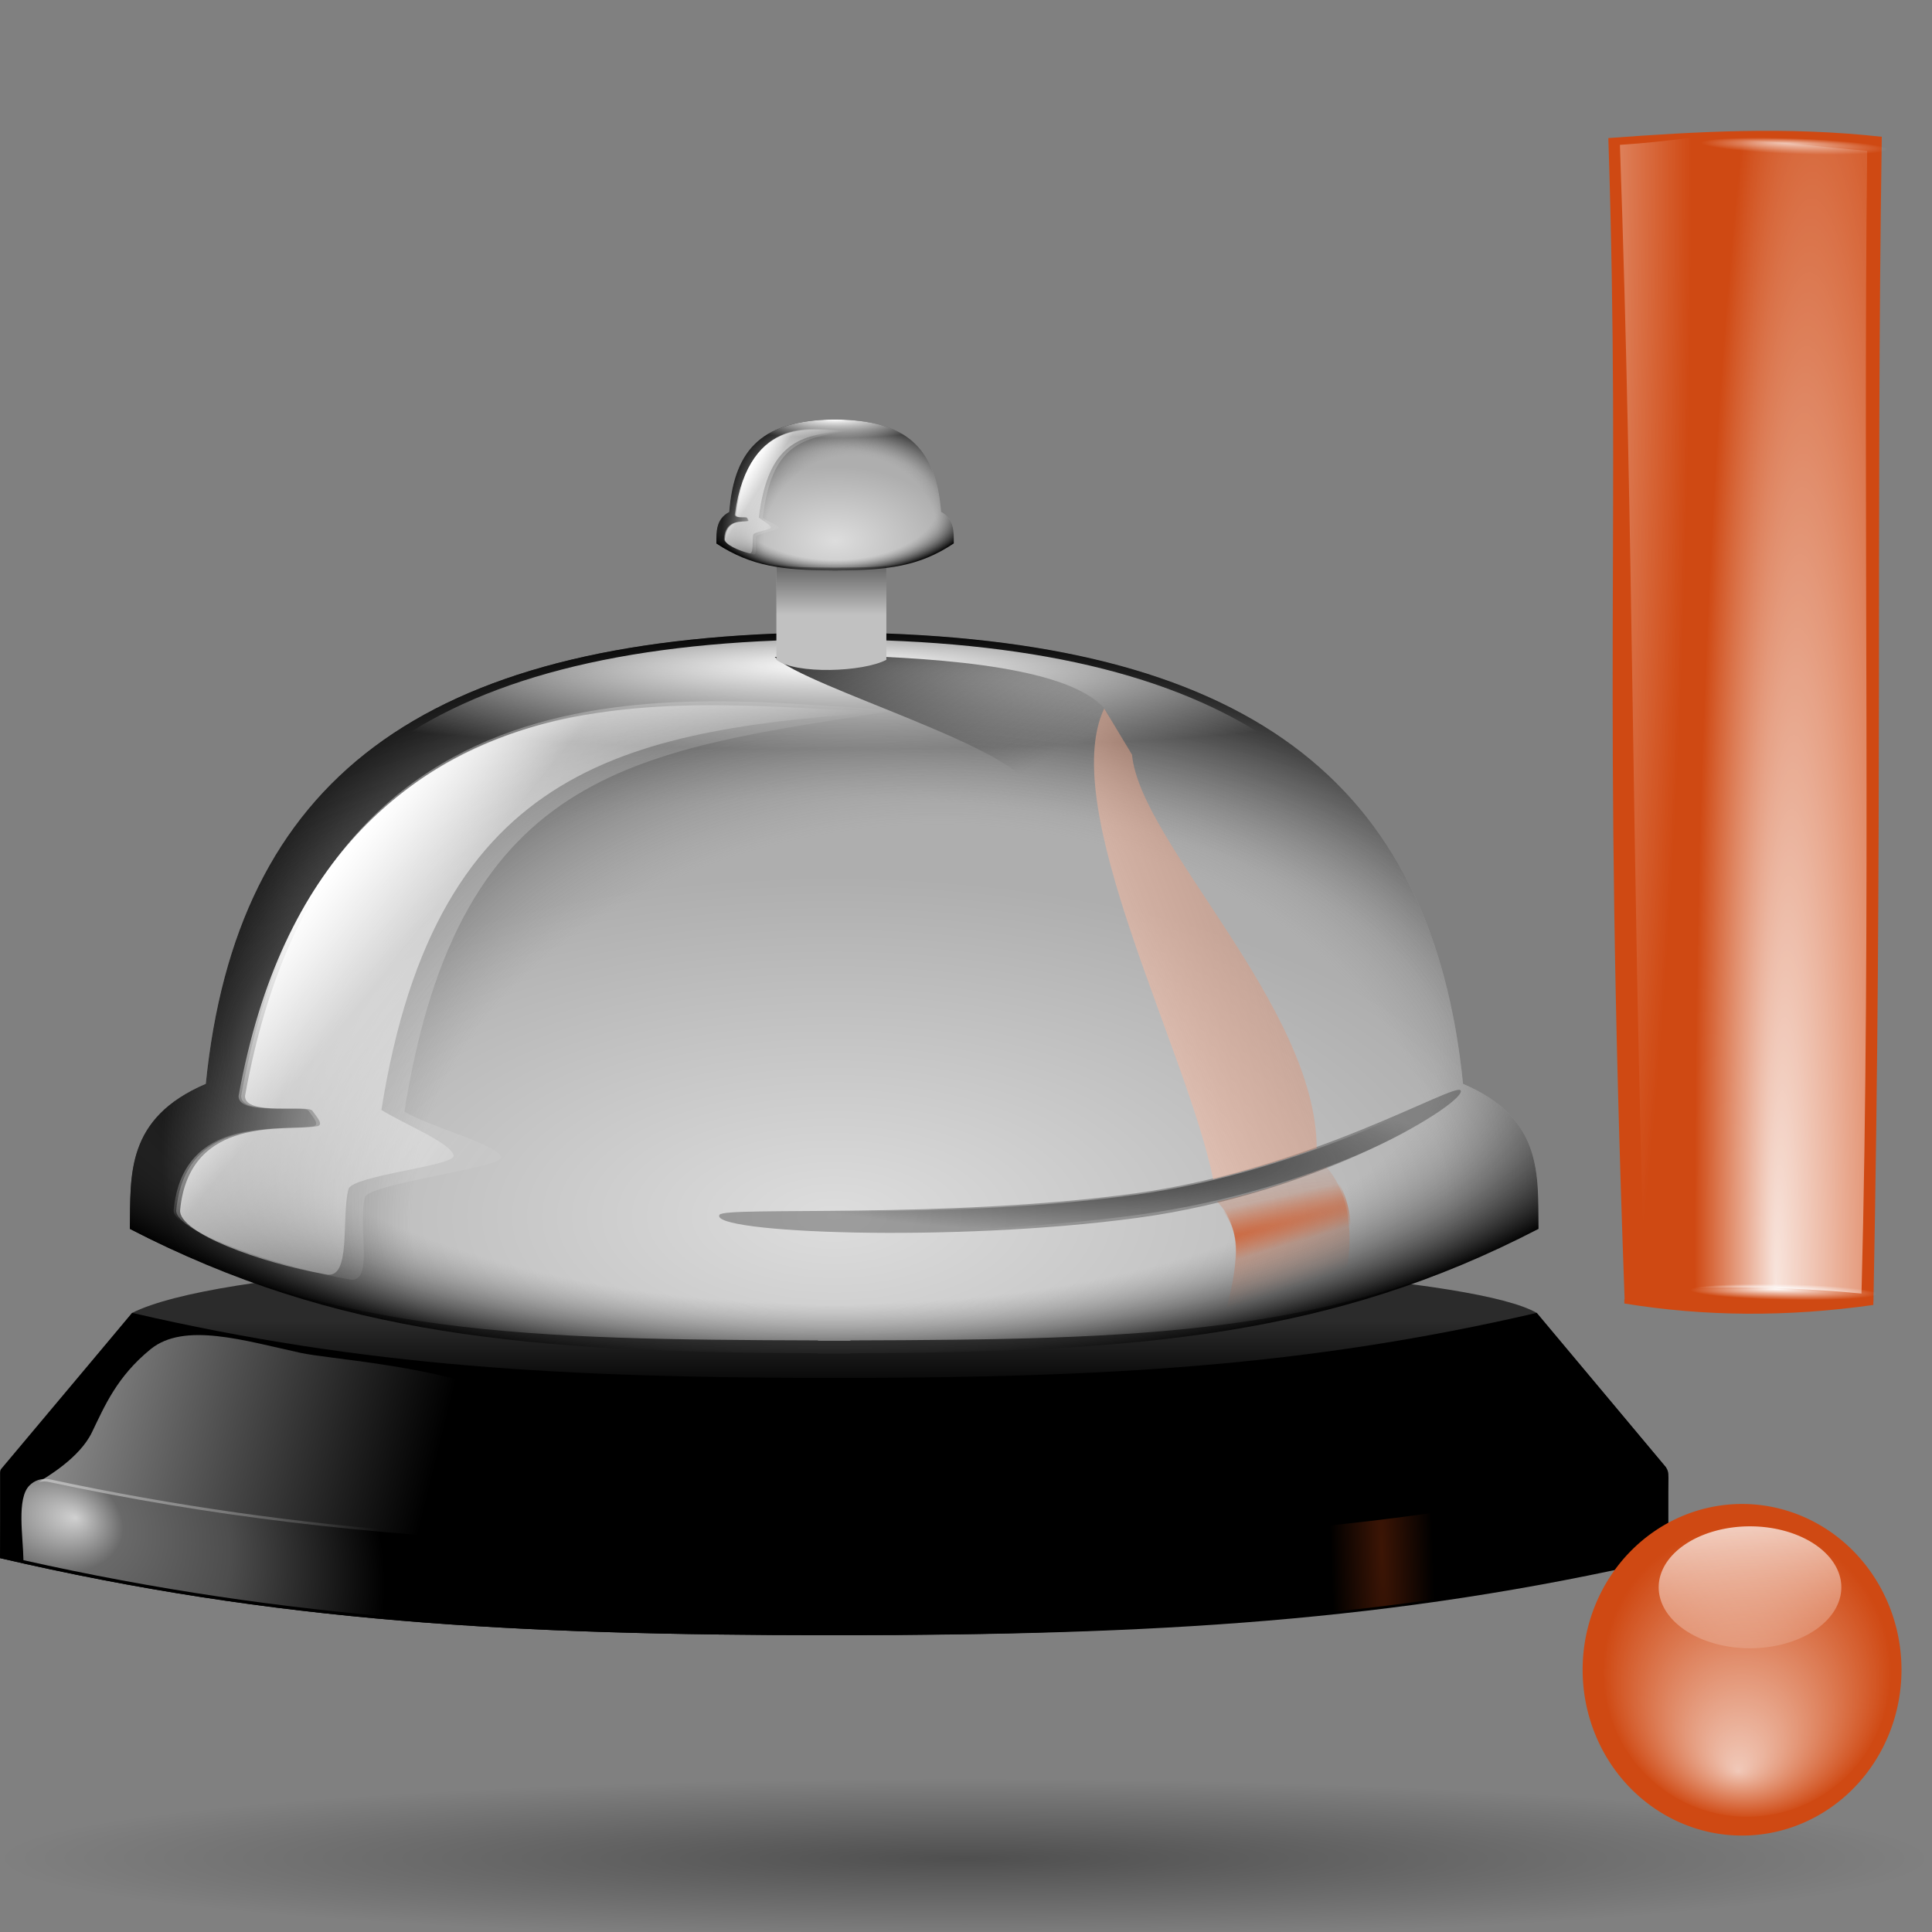 <?xml version="1.0" encoding="UTF-8" standalone="no"?>
<!-- Created with Inkscape (http://www.inkscape.org/) -->
<svg
   xmlns:dc="http://purl.org/dc/elements/1.1/"
   xmlns:cc="http://web.resource.org/cc/"
   xmlns:rdf="http://www.w3.org/1999/02/22-rdf-syntax-ns#"
   xmlns:svg="http://www.w3.org/2000/svg"
   xmlns="http://www.w3.org/2000/svg"
   xmlns:xlink="http://www.w3.org/1999/xlink"
   xmlns:sodipodi="http://sodipodi.sourceforge.net/DTD/sodipodi-0.dtd"
   xmlns:inkscape="http://www.inkscape.org/namespaces/inkscape"
   width="128"
   height="128"
   id="svg1307"
   sodipodi:version="0.32"
   inkscape:version="0.44"
   version="1.0"
   sodipodi:docbase="/home/pinheiro/artwork/Oxygen/theme/svg/actions"
   sodipodi:docname="bell.svg">
  <rect width="100%" height="100%" fill="#808080" stroke="none"/>
  <defs
     id="defs1309">
    <linearGradient
       inkscape:collect="always"
       id="linearGradient2885">
      <stop
         style="stop-color:#cf4913;stop-opacity:1;"
         offset="0"
         id="stop2887" />
      <stop
         style="stop-color:#cf4913;stop-opacity:0;"
         offset="1"
         id="stop2889" />
    </linearGradient>
    <linearGradient
       inkscape:collect="always"
       id="linearGradient3537">
      <stop
         style="stop-color:#cf4913;stop-opacity:1;"
         offset="0"
         id="stop3539" />
      <stop
         style="stop-color:#cf4913;stop-opacity:0;"
         offset="1"
         id="stop3541" />
    </linearGradient>
    <linearGradient
       id="linearGradient3531"
       inkscape:collect="always">
      <stop
         id="stop3533"
         offset="0"
         style="stop-color:white;stop-opacity:1;" />
      <stop
         id="stop3535"
         offset="1"
         style="stop-color:#cf4913;stop-opacity:0" />
    </linearGradient>
    <linearGradient
       id="linearGradient3171">
      <stop
         style="stop-color:#2b2b2b;stop-opacity:1;"
         offset="0"
         id="stop3173" />
      <stop
         style="stop-color:black;stop-opacity:1;"
         offset="1"
         id="stop3175" />
    </linearGradient>
    <linearGradient
       inkscape:collect="always"
       id="linearGradient3115">
      <stop
         style="stop-color:#282828;stop-opacity:1;"
         offset="0"
         id="stop3117" />
      <stop
         style="stop-color:#282828;stop-opacity:0;"
         offset="1"
         id="stop3119" />
    </linearGradient>
    <linearGradient
       inkscape:collect="always"
       id="linearGradient3098">
      <stop
         style="stop-color:#282828;stop-opacity:1;"
         offset="0"
         id="stop3100" />
      <stop
         style="stop-color:#282828;stop-opacity:0;"
         offset="1"
         id="stop3102" />
    </linearGradient>
    <linearGradient
       inkscape:collect="always"
       id="linearGradient3017">
      <stop
         style="stop-color:white;stop-opacity:1;"
         offset="0"
         id="stop3019" />
      <stop
         style="stop-color:white;stop-opacity:0;"
         offset="1"
         id="stop3021" />
    </linearGradient>
    <linearGradient
       id="linearGradient3001">
      <stop
         id="stop3003"
         offset="0"
         style="stop-color:white;stop-opacity:0;" />
      <stop
         style="stop-color:#7f7f7f;stop-opacity:0;"
         offset="0.676"
         id="stop3009" />
      <stop
         id="stop3005"
         offset="1"
         style="stop-color:black;stop-opacity:1;" />
    </linearGradient>
    <linearGradient
       inkscape:collect="always"
       id="linearGradient2964">
      <stop
         style="stop-color:white;stop-opacity:1;"
         offset="0"
         id="stop2966" />
      <stop
         style="stop-color:white;stop-opacity:0;"
         offset="1"
         id="stop2968" />
    </linearGradient>
    <linearGradient
       inkscape:collect="always"
       id="linearGradient2938">
      <stop
         style="stop-color:#d1d1d1;stop-opacity:1;"
         offset="0"
         id="stop2940" />
      <stop
         style="stop-color:#d1d1d1;stop-opacity:0;"
         offset="1"
         id="stop2942" />
    </linearGradient>
    <linearGradient
       id="linearGradient2911">
      <stop
         style="stop-color:white;stop-opacity:1;"
         offset="0"
         id="stop2913" />
      <stop
         id="stop2923"
         offset="0.154"
         style="stop-color:white;stop-opacity:0.505;" />
      <stop
         id="stop2921"
         offset="0.5"
         style="stop-color:white;stop-opacity:0.372;" />
      <stop
         style="stop-color:white;stop-opacity:0;"
         offset="1"
         id="stop2915" />
    </linearGradient>
    <linearGradient
       inkscape:collect="always"
       id="linearGradient3291">
      <stop
         style="stop-color:#000000;stop-opacity:1;"
         offset="0"
         id="stop3293" />
      <stop
         style="stop-color:#000000;stop-opacity:0;"
         offset="1"
         id="stop3295" />
    </linearGradient>
    <linearGradient
       id="linearGradient3225">
      <stop
         style="stop-color:#ddd;stop-opacity:1;"
         offset="0"
         id="stop3227" />
      <stop
         style="stop-color:#aeaeae;stop-opacity:1;"
         offset="1"
         id="stop3229" />
    </linearGradient>
    <radialGradient
       inkscape:collect="always"
       xlink:href="#linearGradient3291"
       id="radialGradient3297"
       cx="63.912"
       cy="115.709"
       fx="63.912"
       fy="115.709"
       r="63.912"
       gradientTransform="matrix(1,0,0,0.198,0,92.822)"
       gradientUnits="userSpaceOnUse" />
    <radialGradient
       inkscape:collect="always"
       xlink:href="#linearGradient3225"
       id="radialGradient3048"
       gradientUnits="userSpaceOnUse"
       gradientTransform="matrix(1,0,0,0.484,-246.073,49.375)"
       cx="187.245"
       cy="61.147"
       fx="187.245"
       fy="61.147"
       r="54.829" />
    <radialGradient
       inkscape:collect="always"
       xlink:href="#linearGradient3001"
       id="radialGradient3050"
       gradientUnits="userSpaceOnUse"
       gradientTransform="matrix(1.085,-3.733736e-2,2.828132e-2,0.822,-262.378,34.392)"
       cx="192.727"
       cy="55.538"
       fx="192.727"
       fy="78.645"
       r="54.829" />
    <radialGradient
       inkscape:collect="always"
       xlink:href="#linearGradient3001"
       id="radialGradient3052"
       gradientUnits="userSpaceOnUse"
       gradientTransform="matrix(1.271,2.554783e-7,-1.070124e-7,0.532,-296.209,41.908)"
       cx="186.808"
       cy="37.935"
       fx="186.808"
       fy="61.042"
       r="54.829" />
    <linearGradient
       inkscape:collect="always"
       xlink:href="#linearGradient2964"
       id="linearGradient3054"
       gradientUnits="userSpaceOnUse"
       gradientTransform="translate(-246.073,35.825)"
       x1="138.879"
       y1="11.188"
       x2="171.313"
       y2="32.212" />
    <linearGradient
       inkscape:collect="always"
       xlink:href="#linearGradient2964"
       id="linearGradient3056"
       gradientUnits="userSpaceOnUse"
       gradientTransform="translate(-246.073,35.825)"
       x1="107.873"
       y1="-19.988"
       x2="171.313"
       y2="32.212" />
    <linearGradient
       inkscape:collect="always"
       xlink:href="#linearGradient2964"
       id="linearGradient3058"
       gradientUnits="userSpaceOnUse"
       gradientTransform="translate(-246.073,35.825)"
       x1="152.709"
       y1="10.618"
       x2="159.031"
       y2="15.735" />
    <radialGradient
       inkscape:collect="always"
       xlink:href="#linearGradient3017"
       id="radialGradient3060"
       gradientUnits="userSpaceOnUse"
       gradientTransform="matrix(0.985,0,0,0.118,-243.202,59.089)"
       cx="187.245"
       cy="-194.509"
       fx="187.245"
       fy="-194.509"
       r="54.829" />
    <radialGradient
       inkscape:collect="always"
       xlink:href="#linearGradient2911"
       id="radialGradient3062"
       gradientUnits="userSpaceOnUse"
       gradientTransform="matrix(0.581,0.156,-0.109,0.406,-116.361,67.074)"
       cx="-10.334"
       cy="88.295"
       fx="11.76"
       fy="79.204"
       r="64.141" />
    <linearGradient
       inkscape:collect="always"
       xlink:href="#linearGradient2938"
       id="linearGradient3064"
       gradientUnits="userSpaceOnUse"
       gradientTransform="translate(-130.636,0)"
       x1="-2.652"
       y1="85.824"
       x2="40.627"
       y2="96.443" />
    <radialGradient
       inkscape:collect="always"
       xlink:href="#linearGradient3225"
       id="radialGradient3082"
       gradientUnits="userSpaceOnUse"
       gradientTransform="matrix(1,0,0,0.484,-246.073,49.375)"
       cx="187.245"
       cy="61.147"
       fx="187.245"
       fy="61.147"
       r="54.829" />
    <radialGradient
       inkscape:collect="always"
       xlink:href="#linearGradient3001"
       id="radialGradient3084"
       gradientUnits="userSpaceOnUse"
       gradientTransform="matrix(1.085,-3.733736e-2,2.828132e-2,0.822,-262.378,34.392)"
       cx="192.727"
       cy="55.538"
       fx="192.727"
       fy="78.645"
       r="54.829" />
    <radialGradient
       inkscape:collect="always"
       xlink:href="#linearGradient3001"
       id="radialGradient3086"
       gradientUnits="userSpaceOnUse"
       gradientTransform="matrix(1.271,2.554783e-7,-1.070124e-7,0.532,-296.209,41.908)"
       cx="186.808"
       cy="37.935"
       fx="186.808"
       fy="61.042"
       r="54.829" />
    <linearGradient
       inkscape:collect="always"
       xlink:href="#linearGradient2964"
       id="linearGradient3088"
       gradientUnits="userSpaceOnUse"
       gradientTransform="translate(-246.073,35.825)"
       x1="138.879"
       y1="11.188"
       x2="171.313"
       y2="32.212" />
    <linearGradient
       inkscape:collect="always"
       xlink:href="#linearGradient2964"
       id="linearGradient3090"
       gradientUnits="userSpaceOnUse"
       gradientTransform="translate(-246.073,35.825)"
       x1="107.873"
       y1="-19.988"
       x2="171.313"
       y2="32.212" />
    <linearGradient
       inkscape:collect="always"
       xlink:href="#linearGradient2964"
       id="linearGradient3092"
       gradientUnits="userSpaceOnUse"
       gradientTransform="translate(-246.073,35.825)"
       x1="152.709"
       y1="10.618"
       x2="159.031"
       y2="15.735" />
    <radialGradient
       inkscape:collect="always"
       xlink:href="#linearGradient3017"
       id="radialGradient3094"
       gradientUnits="userSpaceOnUse"
       gradientTransform="matrix(1,0,0,0.12,-246.073,58.94)"
       cx="187.245"
       cy="-194.509"
       fx="187.245"
       fy="-194.509"
       r="54.829" />
    <linearGradient
       inkscape:collect="always"
       xlink:href="#linearGradient3098"
       id="linearGradient3104"
       x1="62.179"
       y1="43.047"
       x2="62.179"
       y2="52.259"
       gradientUnits="userSpaceOnUse"
       gradientTransform="matrix(0.867,0,0,0.674,9.815,-8.337)" />
    <radialGradient
       inkscape:collect="always"
       xlink:href="#linearGradient3115"
       id="radialGradient3121"
       cx="79.216"
       cy="86.082"
       fx="79.216"
       fy="86.082"
       r="25.468"
       gradientTransform="matrix(1.117,0,0,0.215,-4.881,50.279)"
       gradientUnits="userSpaceOnUse" />
    <linearGradient
       inkscape:collect="always"
       xlink:href="#linearGradient3098"
       id="linearGradient3125"
       gradientUnits="userSpaceOnUse"
       gradientTransform="matrix(0.867,0,-0.319,-0.768,26.977,71.729)"
       x1="62.509"
       y1="57.377"
       x2="71.446"
       y2="40.731" />
    <linearGradient
       inkscape:collect="always"
       xlink:href="#linearGradient3171"
       id="linearGradient3177"
       x1="-59.105"
       y1="85.751"
       x2="-59.105"
       y2="91.598"
       gradientUnits="userSpaceOnUse" />
    <linearGradient
       id="linearGradient2288"
       inkscape:collect="always">
      <stop
         id="stop2290"
         offset="0"
         style="stop-color:#ffffff;stop-opacity:1;" />
      <stop
         id="stop2292"
         offset="1"
         style="stop-color:#ffffff;stop-opacity:0;" />
    </linearGradient>
    <linearGradient
       id="linearGradient3201"
       inkscape:collect="always">
      <stop
         id="stop3203"
         offset="0"
         style="stop-color:#ffffff;stop-opacity:1;" />
      <stop
         id="stop3205"
         offset="1"
         style="stop-color:#ffffff;stop-opacity:0;" />
    </linearGradient>
    <linearGradient
       id="linearGradient30549"
       inkscape:collect="always">
      <stop
         id="stop30551"
         offset="0"
         style="stop-color:#ffffff;stop-opacity:1;" />
      <stop
         id="stop30553"
         offset="1"
         style="stop-color:#ffffff;stop-opacity:0;" />
    </linearGradient>
    <linearGradient
       id="linearGradient30539"
       inkscape:collect="always">
      <stop
         id="stop30541"
         offset="0"
         style="stop-color:#ffffff;stop-opacity:1;" />
      <stop
         id="stop30543"
         offset="1"
         style="stop-color:#ffffff;stop-opacity:0;" />
    </linearGradient>
    <radialGradient
       inkscape:collect="always"
       xlink:href="#linearGradient2288"
       id="radialGradient3487"
       gradientUnits="userSpaceOnUse"
       gradientTransform="matrix(0.942,-5.561611e-3,-2.729983e-2,10.254,-90.277,-623.992)"
       cx="49.157"
       cy="62.381"
       fx="45.9"
       fy="62.298"
       r="8.333" />
    <radialGradient
       inkscape:collect="always"
       xlink:href="#linearGradient2288"
       id="radialGradient3489"
       gradientUnits="userSpaceOnUse"
       gradientTransform="matrix(0.942,-5.561611e-3,-2.729983e-2,10.254,-90.277,-623.992)"
       cx="32.49"
       cy="69.225"
       fx="29.739"
       fy="69.225"
       r="8.333" />
    <radialGradient
       inkscape:collect="always"
       xlink:href="#linearGradient3201"
       id="radialGradient3491"
       gradientUnits="userSpaceOnUse"
       gradientTransform="matrix(1,0,0,0.351,0,33.628)"
       cx="53.823"
       cy="51.796"
       fx="53.363"
       fy="53.704"
       r="5.284" />
    <radialGradient
       inkscape:collect="always"
       xlink:href="#linearGradient3201"
       id="radialGradient3493"
       gradientUnits="userSpaceOnUse"
       gradientTransform="matrix(1,0,0,0.351,0,33.628)"
       cx="53.823"
       cy="51.796"
       fx="53.363"
       fy="53.704"
       r="5.284" />
    <linearGradient
       inkscape:collect="always"
       xlink:href="#linearGradient30539"
       id="linearGradient3495"
       gradientUnits="userSpaceOnUse"
       x1="-742.434"
       y1="195.61"
       x2="-739.792"
       y2="217.921" />
    <radialGradient
       inkscape:collect="always"
       xlink:href="#linearGradient30549"
       id="radialGradient3497"
       gradientUnits="userSpaceOnUse"
       gradientTransform="matrix(1,0,0,0.929,0,40.418)"
       cx="-633.637"
       cy="565.848"
       fx="-634.813"
       fy="578.653"
       r="18.909" />
    <linearGradient
       inkscape:collect="always"
       xlink:href="#linearGradient3531"
       id="linearGradient3529"
       x1="63.25"
       y1="71.25"
       x2="97"
       y2="58.25"
       gradientUnits="userSpaceOnUse" />
    <radialGradient
       inkscape:collect="always"
       xlink:href="#linearGradient3537"
       id="radialGradient3545"
       cx="82.741"
       cy="85.109"
       fx="84.286"
       fy="85.546"
       r="4.402"
       gradientTransform="matrix(8.042,-2.045,0.282,1.109,-622.328,160.33)"
       gradientUnits="userSpaceOnUse" />
    <radialGradient
       inkscape:collect="always"
       xlink:href="#linearGradient2885"
       id="radialGradient2891"
       cx="-19.414"
       cy="99.649"
       fx="-19.414"
       fy="99.649"
       r="64.156"
       gradientTransform="matrix(6.22199e-2,-2.139143e-3,1.917326e-2,0.558,-17.173,47.999)"
       gradientUnits="userSpaceOnUse" />
    <radialGradient
       inkscape:collect="always"
       xlink:href="#linearGradient3537"
       id="radialGradient2893"
       gradientUnits="userSpaceOnUse"
       gradientTransform="matrix(8.083,-2.124,0.108,0.41,-610.906,226.431)"
       cx="82.741"
       cy="85.109"
       fx="84.286"
       fy="85.546"
       r="4.402" />
  </defs>
  <sodipodi:namedview
     id="base"
     pagecolor="#ffffff"
     bordercolor="#666666"
     borderopacity="1.0"
     inkscape:pageopacity="0.0"
     inkscape:pageshadow="2"
     inkscape:zoom="2.8284271"
     inkscape:cx="50.401963"
     inkscape:cy="24.305401"
     inkscape:current-layer="layer1"
     showgrid="false"
     inkscape:document-units="px"
     inkscape:grid-bbox="true"
     guidetolerance="0.1px"
     showguides="true"
     inkscape:guide-bbox="true"
     inkscape:window-width="1106"
     inkscape:window-height="958"
     inkscape:window-x="591"
     inkscape:window-y="104">
    <sodipodi:guide
       orientation="horizontal"
       position="32.487"
       id="guide2204" />
  </sodipodi:namedview>
  <g
     id="layer1"
     inkscape:label="Layer 1"
     inkscape:groupmode="layer">
    <path
       sodipodi:nodetypes="ccc"
       id="path2276"
       d="M 50.893,3.281 L 50.893,0.487 L 50.893,3.281 z "
       style="fill:#ffffff;fill-opacity:0.757;fill-rule:nonzero;stroke:none;stroke-width:0.5;stroke-linecap:round;stroke-linejoin:round;stroke-miterlimit:4;stroke-dasharray:none;stroke-dashoffset:4;stroke-opacity:1" />
    <path
       sodipodi:type="arc"
       style="opacity:0.381;fill:url(#radialGradient3297);fill-opacity:1.0;fill-rule:nonzero;stroke:none;stroke-width:0;stroke-linecap:round;stroke-linejoin:round;stroke-miterlimit:4;stroke-dasharray:none;stroke-dashoffset:4;stroke-opacity:1"
       id="path3289"
       sodipodi:cx="63.912209"
       sodipodi:cy="115.70919"
       sodipodi:rx="63.912209"
       sodipodi:ry="12.641975"
       d="M 127.824 115.709 A 63.912 12.642 0 1 1  0,115.709 A 63.912 12.642 0 1 1  127.824 115.709 z"
       transform="matrix(1,0,0,0.417,0,74.872)" />
    <g
       id="g2013"
       transform="matrix(0.864,0,0,0.864,6.35379e-3,17.485)">
      <g
         transform="matrix(0.985,0,0,0.985,122.18,-3.397)"
         id="g3042">
        <path
           sodipodi:nodetypes="cccssccccc"
           id="path3027"
           d="M -113.761,85.109 L -123.927,97.412 L -124.042,104.203 C -102.632,109.172 -84.078,110.188 -59.386,110.203 C -59.194,110.203 -59.017,110.203 -58.823,110.203 C -34.131,110.188 -15.879,108.99 5.532,104.021 L 5.833,97.94 L 5.624,97.11 L -4.417,85.109 C -13.7,79.766 -100.474,78.494 -113.761,85.109 z "
           style="fill:url(#linearGradient3177);fill-opacity:1;fill-rule:nonzero;stroke:none;stroke-width:0.1;stroke-linecap:round;stroke-linejoin:round;stroke-miterlimit:4;stroke-dashoffset:4;stroke-opacity:1" />
        <path
           style="fill:black;fill-opacity:1;fill-rule:nonzero;stroke:none;stroke-width:0.1;stroke-linecap:round;stroke-linejoin:round;stroke-miterlimit:4;stroke-dashoffset:4;stroke-opacity:1"
           d="M -113.761,85.109 L -123.924,97.219 C -124.01,97.306 -124.037,97.415 -124.042,97.533 L -124.042,104.203 C -102.632,109.172 -84.078,110.188 -59.386,110.203 C -59.194,110.203 -59.017,110.203 -58.823,110.203 C -34.26,110.188 -15.771,109.182 5.498,104.281 C 5.646,104.246 5.832,104.113 5.833,103.97 L 5.833,97.675 C 5.823,97.484 5.766,97.31 5.661,97.155 L -4.417,85.109 C -22.44,89.292 -38.069,90.159 -58.855,90.172 C -59.017,90.172 -59.161,90.172 -59.323,90.172 C -80.109,90.159 -95.738,89.292 -113.761,85.109 z "
           id="rect1979"
           sodipodi:nodetypes="ccccsssccccssc" />
        <path
           style="opacity:0.816;fill:url(#radialGradient3062);fill-opacity:1;fill-rule:nonzero;stroke:none;stroke-width:0.1;stroke-linecap:round;stroke-linejoin:round;stroke-miterlimit:4;stroke-dashoffset:4;stroke-opacity:1"
           d="M 5.933,97.237 C -15.477,102.206 -34.031,103.222 -58.723,103.237 C -58.916,103.237 -59.093,103.237 -59.286,103.237 C -82.544,103.222 -100.371,102.307 -120.254,98.05 C -120.82,97.967 -121.357,98.15 -121.75,98.541 C -122.771,99.557 -122.249,102.512 -122.223,104.362 C -101.536,108.99 -83.31,109.972 -59.286,109.987 C -59.093,109.987 -58.916,109.987 -58.723,109.987 C -34.231,109.972 -15.778,108.972 5.414,104.107 L 5.933,103.783 L 5.933,97.237 z "
           id="path2879"
           sodipodi:nodetypes="csscscssscc" />
        <path
           style="fill:url(#linearGradient3064);fill-opacity:1;fill-rule:nonzero;stroke:none;stroke-width:0.1;stroke-linecap:round;stroke-linejoin:round;stroke-miterlimit:4;stroke-dashoffset:4;stroke-opacity:1"
           d="M -112.328,87.94 C -114.954,90.08 -115.909,92.38 -116.894,94.414 C -117.867,96.423 -120.415,97.885 -121.065,98.297 C -120.827,98.227 -120.616,98.212 -120.355,98.25 C -107.447,101.014 -95.391,102.354 -82.167,102.969 C -71.812,90.002 -96.32,89.162 -100.646,88.222 C -105.033,87.269 -109.703,85.8 -112.328,87.94 z "
           id="path2927"
           sodipodi:nodetypes="czccczz" />
        <path
           sodipodi:nodetypes="csscscssscc"
           id="path1994"
           d="M 5.933,97.237 C -15.477,102.206 -34.031,103.222 -58.723,103.237 C -58.916,103.237 -59.093,103.237 -59.286,103.237 C -82.544,103.222 -100.371,102.307 -120.254,98.05 C -120.82,97.967 -121.357,98.15 -121.75,98.541 C -122.771,99.557 -122.249,102.512 -122.223,104.362 C -101.536,108.99 -83.31,109.972 -59.286,109.987 C -59.093,109.987 -58.916,109.987 -58.723,109.987 C -34.231,109.972 -15.778,108.972 5.414,104.107 L 5.933,103.783 L 5.933,97.237 z "
           style="opacity:0.291;fill:url(#radialGradient2891);fill-opacity:1.0;fill-rule:nonzero;stroke:none;stroke-width:0.1;stroke-linecap:round;stroke-linejoin:round;stroke-miterlimit:4;stroke-dashoffset:4;stroke-opacity:1" />
      </g>
      <g
         transform="matrix(0.985,0,0,0.985,121.908,-4.747)"
         id="g3033">
        <path
           style="fill:url(#radialGradient3048);fill-opacity:1;fill-rule:evenodd;stroke:none;stroke-width:0.098;stroke-linecap:butt;stroke-linejoin:miter;stroke-miterlimit:4;stroke-dasharray:none;stroke-opacity:1"
           d="M -60.594,33.519 C -90.889,34.052 -105.371,44.983 -107.751,68.648 C -114.011,71.338 -113.605,75.742 -113.658,79.941 C -97.678,88.232 -82.615,88.559 -60.094,88.623 L -60.094,88.652 C -59.649,88.652 -59.253,88.653 -58.813,88.652 C -58.384,88.653 -57.998,88.652 -57.563,88.652 L -57.563,88.623 C -35.042,88.559 -19.979,88.232 -3.999,79.941 C -4.052,75.742 -3.615,71.338 -9.875,68.648 C -12.269,44.847 -26.941,33.958 -57.594,33.519 C -58.594,33.514 -59.594,33.515 -60.594,33.519 z "
           id="path2949"
           sodipodi:nodetypes="cccccscccccc" />
        <path
           style="fill:url(#radialGradient3050);fill-opacity:1;fill-rule:evenodd;stroke:none;stroke-width:0.098;stroke-linecap:butt;stroke-linejoin:miter;stroke-miterlimit:4;stroke-dasharray:none;stroke-opacity:1"
           d="M -60.594,33.519 C -90.889,34.052 -105.371,44.983 -107.751,68.648 C -114.011,71.338 -113.605,75.742 -113.658,79.941 C -97.678,88.232 -82.615,88.559 -60.094,88.623 L -60.094,88.652 C -59.649,88.652 -59.253,88.653 -58.813,88.652 C -58.384,88.653 -57.998,88.652 -57.563,88.652 L -57.563,88.623 C -35.042,88.559 -19.979,88.232 -3.999,79.941 C -4.052,75.742 -3.615,71.338 -9.875,68.648 C -12.269,44.847 -26.941,33.958 -57.594,33.519 C -58.594,33.514 -59.594,33.515 -60.594,33.519 z "
           id="path3011"
           sodipodi:nodetypes="cccccscccccc" />
        <path
           sodipodi:nodetypes="cccccscccccc"
           id="path2999"
           d="M -60.594,33.519 C -90.889,34.052 -105.371,44.983 -107.751,68.648 C -114.011,71.338 -113.605,75.742 -113.658,79.941 C -97.678,88.232 -82.615,89.559 -60.094,89.623 L -60.094,89.652 C -59.649,89.652 -59.253,89.653 -58.813,89.652 C -58.384,89.653 -57.998,89.652 -57.563,89.652 L -57.563,89.623 C -35.042,89.559 -19.979,88.232 -3.999,79.941 C -4.052,75.742 -3.615,71.338 -9.875,68.648 C -12.269,44.847 -26.941,33.958 -57.594,33.519 C -58.594,33.514 -59.594,33.515 -60.594,33.519 z "
           style="fill:url(#radialGradient3052);fill-opacity:1;fill-rule:evenodd;stroke:none;stroke-width:0.098;stroke-linecap:butt;stroke-linejoin:miter;stroke-miterlimit:4;stroke-dasharray:none;stroke-opacity:1" />
        <path
           style="fill:url(#linearGradient3054);fill-opacity:1;fill-rule:evenodd;stroke:none;stroke-width:1px;stroke-linecap:butt;stroke-linejoin:miter;stroke-opacity:1"
           d="M -54.078,39.631 C -68.122,39.79 -98.023,32.646 -104.698,69.597 C -104.73,71.17 -99.807,70.247 -99.453,70.748 C -99.098,71.249 -98.459,71.918 -99.197,71.964 C -101.499,72.364 -109.038,71.029 -109.752,78.489 C -109.862,80.25 -103.517,82.588 -98.429,83.478 C -96.364,83.967 -97.235,79.043 -96.638,76.825 C -96.246,75.777 -88.556,75.056 -88.45,74.267 C -88.595,73.276 -92.192,71.85 -94.079,70.684 C -89.772,43.487 -74.558,41.034 -54.078,39.631 z "
           id="path2958"
           sodipodi:nodetypes="cczccccccc" />
        <path
           sodipodi:nodetypes="cczccccccc"
           id="path2960"
           d="M -53.778,39.531 C -67.31,39.179 -98.323,32.646 -104.998,69.597 C -105.03,71.17 -100.107,70.247 -99.753,70.748 C -99.398,71.249 -98.759,71.918 -99.497,71.964 C -101.799,72.364 -109.338,71.029 -110.052,78.489 C -110.162,80.25 -101.726,82.972 -96.638,83.862 C -94.573,84.351 -95.956,79.683 -95.358,77.465 C -94.967,76.417 -84.846,75.183 -84.739,74.394 C -84.885,73.404 -90.401,71.978 -92.288,70.812 C -87.981,43.615 -73.746,42.725 -53.778,39.531 z "
           style="fill:url(#linearGradient3056);fill-opacity:1;fill-rule:evenodd;stroke:none;stroke-width:1px;stroke-linecap:butt;stroke-linejoin:miter;stroke-opacity:1" />
        <path
           style="fill:url(#linearGradient3058);fill-opacity:1;fill-rule:evenodd;stroke:none;stroke-width:1px;stroke-linecap:butt;stroke-linejoin:miter;stroke-opacity:1"
           d="M -53.778,39.531 C -65.775,39.307 -98.523,32.646 -105.198,69.597 C -105.23,71.17 -100.307,70.247 -99.953,70.748 C -99.598,71.249 -98.959,71.918 -99.697,71.964 C -101.999,72.364 -109.538,71.029 -110.252,78.489 C -110.362,80.25 -100.062,83.739 -94.975,84.63 C -92.91,85.119 -94.164,80.45 -93.567,78.233 C -93.176,77.185 -77.809,75.056 -77.703,74.267 C -77.848,73.276 -89.377,72.745 -91.264,71.58 C -86.957,44.382 -73.746,42.725 -53.778,39.531 z "
           id="path2962"
           sodipodi:nodetypes="cczccccccc" />
        <path
           style="fill:url(#radialGradient3060);fill-opacity:1;fill-rule:evenodd;stroke:none;stroke-width:0.098;stroke-linecap:butt;stroke-linejoin:miter;stroke-miterlimit:4;stroke-dasharray:none;stroke-opacity:1"
           d="M -60.567,34.058 C -90.397,34.582 -104.657,45.346 -107.001,68.648 L -10.625,68.648 C -12.982,45.212 -27.43,34.49 -57.613,34.058 C -58.598,34.052 -59.582,34.054 -60.567,34.058 z "
           id="path3015"
           sodipodi:nodetypes="ccccc" />
      </g>
      <path
         sodipodi:nodetypes="ccccc"
         id="rect3123"
         d="M 79.099,40.466 L 85.389,35.8 C 85.176,31.627 75.541,30.497 67.833,30.134 L 59.4,30.134 C 61.716,32.458 78.671,37.261 79.099,40.466 z "
         style="fill:url(#linearGradient3125);fill-opacity:1;fill-rule:nonzero;stroke:none;stroke-width:0.1;stroke-linecap:round;stroke-linejoin:round;stroke-miterlimit:4;stroke-dashoffset:4;stroke-opacity:1" />
      <path
         sodipodi:nodetypes="ccccc"
         id="rect3106"
         d="M 59.527,20.693 L 67.96,20.693 L 67.96,30.356 C 66.188,31.301 61.01,31.489 59.527,30.356 L 59.527,20.693 z "
         style="fill:#c1c1c1;fill-opacity:1;fill-rule:nonzero;stroke:none;stroke-width:0.1;stroke-linecap:round;stroke-linejoin:round;stroke-miterlimit:4;stroke-dashoffset:4;stroke-opacity:1" />
      <rect
         y="20.693"
         x="59.527"
         height="9.663"
         width="8.433"
         id="rect3096"
         style="opacity:1;fill:url(#linearGradient3104);fill-opacity:1;fill-rule:nonzero;stroke:none;stroke-width:0.1;stroke-linecap:round;stroke-linejoin:round;stroke-miterlimit:4;stroke-dasharray:none;stroke-dashoffset:4;stroke-opacity:1" />
      <g
         id="g3066"
         transform="matrix(0.166,0,0,0.214,73.796,4.325)">
        <path
           sodipodi:nodetypes="cccccscccccc"
           id="path3068"
           d="M -60.594,35.55 C -90.889,36.083 -105.371,44.983 -107.751,68.648 C -114.011,71.338 -113.605,75.742 -113.658,79.941 C -97.678,88.232 -82.615,88.559 -60.094,88.623 L -60.094,88.652 C -59.649,88.652 -59.253,88.653 -58.813,88.652 C -58.384,88.653 -57.998,88.652 -57.563,88.652 L -57.563,88.623 C -35.042,88.559 -19.979,88.232 -3.999,79.941 C -4.052,75.742 -3.615,71.338 -9.875,68.648 C -12.269,44.847 -26.941,35.989 -57.594,35.55 C -58.594,35.545 -59.594,35.546 -60.594,35.55 z "
           style="fill:url(#radialGradient3082);fill-opacity:1;fill-rule:evenodd;stroke:none;stroke-width:0.098;stroke-linecap:butt;stroke-linejoin:miter;stroke-miterlimit:4;stroke-dasharray:none;stroke-opacity:1" />
        <path
           sodipodi:nodetypes="cccccscccccc"
           id="path3070"
           d="M -60.594,35.55 C -90.889,36.083 -105.371,44.983 -107.751,68.648 C -114.011,71.338 -113.605,75.742 -113.658,79.941 C -97.678,88.232 -82.615,88.559 -60.094,88.623 L -60.094,88.652 C -59.649,88.652 -59.253,88.653 -58.813,88.652 C -58.384,88.653 -57.998,88.652 -57.563,88.652 L -57.563,88.623 C -35.042,88.559 -19.979,88.232 -3.999,79.941 C -4.052,75.742 -3.615,71.338 -9.875,68.648 C -12.269,44.847 -26.941,35.989 -57.594,35.55 C -58.594,35.545 -59.594,35.546 -60.594,35.55 z "
           style="fill:url(#radialGradient3084);fill-opacity:1;fill-rule:evenodd;stroke:none;stroke-width:0.098;stroke-linecap:butt;stroke-linejoin:miter;stroke-miterlimit:4;stroke-dasharray:none;stroke-opacity:1" />
        <path
           style="fill:url(#radialGradient3086);fill-opacity:1;fill-rule:evenodd;stroke:none;stroke-width:0.098;stroke-linecap:butt;stroke-linejoin:miter;stroke-miterlimit:4;stroke-dasharray:none;stroke-opacity:1"
           d="M -60.594,35.55 C -90.889,36.083 -105.371,44.983 -107.751,68.648 C -114.011,71.338 -113.605,75.742 -113.658,79.941 C -97.678,88.232 -82.615,89.559 -60.094,89.623 L -60.094,89.652 C -59.649,89.652 -59.253,89.653 -58.813,89.652 C -58.384,89.653 -57.998,89.652 -57.563,89.652 L -57.563,89.623 C -35.042,89.559 -19.979,88.232 -3.999,79.941 C -4.052,75.742 -3.615,71.338 -9.875,68.648 C -12.269,44.847 -26.941,35.989 -57.594,35.55 C -58.594,35.545 -59.594,35.546 -60.594,35.55 z "
           id="path3072"
           sodipodi:nodetypes="cccccscccccc" />
        <path
           sodipodi:nodetypes="cczccccccc"
           id="path3074"
           d="M -54.078,39.631 C -68.122,39.79 -98.023,32.646 -104.698,69.597 C -104.73,71.17 -99.807,70.247 -99.453,70.748 C -99.098,71.249 -98.459,71.918 -99.197,71.964 C -101.499,72.364 -109.038,71.029 -109.752,78.489 C -109.862,80.25 -103.517,82.588 -98.429,83.478 C -96.364,83.967 -97.235,79.043 -96.638,76.825 C -96.246,75.777 -88.556,75.056 -88.45,74.267 C -88.595,73.276 -92.192,71.85 -94.079,70.684 C -89.772,43.487 -74.558,41.034 -54.078,39.631 z "
           style="fill:url(#linearGradient3088);fill-opacity:1;fill-rule:evenodd;stroke:none;stroke-width:1px;stroke-linecap:butt;stroke-linejoin:miter;stroke-opacity:1" />
        <path
           style="fill:url(#linearGradient3090);fill-opacity:1;fill-rule:evenodd;stroke:none;stroke-width:1px;stroke-linecap:butt;stroke-linejoin:miter;stroke-opacity:1"
           d="M -53.778,39.531 C -67.31,39.179 -98.323,32.646 -104.998,69.597 C -105.03,71.17 -100.107,70.247 -99.753,70.748 C -99.398,71.249 -98.759,71.918 -99.497,71.964 C -101.799,72.364 -109.338,71.029 -110.052,78.489 C -110.162,80.25 -101.726,82.972 -96.638,83.862 C -94.573,84.351 -95.956,79.683 -95.358,77.465 C -94.967,76.417 -84.846,75.183 -84.739,74.394 C -84.885,73.404 -90.401,71.978 -92.288,70.812 C -87.981,43.615 -73.746,42.725 -53.778,39.531 z "
           id="path3076"
           sodipodi:nodetypes="cczccccccc" />
        <path
           sodipodi:nodetypes="cczccccccc"
           id="path3078"
           d="M -53.778,39.531 C -65.775,39.307 -98.523,32.646 -105.198,69.597 C -105.23,71.17 -100.307,70.247 -99.953,70.748 C -99.598,71.249 -98.959,71.918 -99.697,71.964 C -101.999,72.364 -109.538,71.029 -110.252,78.489 C -110.362,80.25 -100.062,83.739 -94.975,84.63 C -92.91,85.119 -94.164,80.45 -93.567,78.233 C -93.176,77.185 -77.809,75.056 -77.703,74.267 C -77.848,73.276 -89.377,72.745 -91.264,71.58 C -86.957,44.382 -73.746,42.725 -53.778,39.531 z "
           style="fill:url(#linearGradient3092);fill-opacity:1;fill-rule:evenodd;stroke:none;stroke-width:1px;stroke-linecap:butt;stroke-linejoin:miter;stroke-opacity:1" />
        <path
           sodipodi:nodetypes="ccccc"
           id="path3080"
           d="M -60.594,35.55 C -90.889,36.083 -105.371,44.983 -107.751,68.648 L -9.875,68.648 C -12.269,44.847 -26.941,35.989 -57.594,35.55 C -58.594,35.545 -59.594,35.546 -60.594,35.55 z "
           style="fill:url(#radialGradient3094);fill-opacity:1;fill-rule:evenodd;stroke:none;stroke-width:0.098;stroke-linecap:butt;stroke-linejoin:miter;stroke-miterlimit:4;stroke-dasharray:none;stroke-opacity:1" />
      </g>
      <path
         sodipodi:nodetypes="cssss"
         id="path3111"
         d="M 111.997,63.379 C 111.606,62.705 100.484,69.442 87.013,71.274 C 72.436,73.256 55.568,72.255 55.164,72.914 C 54.313,74.304 72.961,75.07 87.205,73.151 C 101.449,71.231 112.495,64.237 111.997,63.379 z "
         style="fill:#282828;fill-opacity:0.354;fill-rule:evenodd;stroke:none;stroke-width:1px;stroke-linecap:butt;stroke-linejoin:miter;stroke-opacity:1" />
      <path
         style="fill:url(#radialGradient3121);fill-opacity:1;fill-rule:evenodd;stroke:none;stroke-width:1px;stroke-linecap:butt;stroke-linejoin:miter;stroke-opacity:1"
         d="M 111.439,63.826 C 111.047,63.151 100.484,69.554 87.013,71.386 C 72.436,73.368 56.908,72.255 56.504,72.914 C 55.653,74.304 72.961,74.847 87.205,72.927 C 101.449,71.008 111.936,64.684 111.439,63.826 z "
         id="path3113"
         sodipodi:nodetypes="cssss" />
    </g>
    <g
       id="g3472"
       transform="translate(27,3)">
      <g
         transform="matrix(1.123,0,0,-1.123,145.383,98.797)"
         id="g3450">
        <path
           style="fill:#cf4913;fill-opacity:1;fill-rule:nonzero;stroke:none;stroke-width:5.907;stroke-linecap:round;stroke-linejoin:round;stroke-miterlimit:4;stroke-dashoffset:4;stroke-opacity:1"
           d="M -57.655,13.945 C -52.573,14.662 -47.73,14.631 -42.976,13.858 C -42.427,42.149 -42.827,59.259 -42.485,82.578 C -48.101,83.202 -53.463,82.879 -58.616,82.502 C -57.867,59.178 -59,50.838 -57.655,13.945 z "
           id="rect1410"
           sodipodi:nodetypes="ccccc" />
        <path
           sodipodi:nodetypes="ccccc"
           id="path2286"
           d="M -57.24,14.413 C -52.874,14.82 -48.168,14.763 -43.681,14.333 C -43.097,36.425 -43.6,60.485 -43.346,81.748 C -49.001,82.233 -51.425,82.805 -57.934,82.101 C -57.195,59.094 -57.941,36.512 -57.24,14.413 z "
           style="opacity:0.856;fill:url(#radialGradient3487);fill-opacity:1;fill-rule:nonzero;stroke:none;stroke-width:5.907;stroke-linecap:round;stroke-linejoin:round;stroke-miterlimit:4;stroke-dashoffset:4;stroke-opacity:1" />
        <path
           style="opacity:0.744;fill:url(#radialGradient3489);fill-opacity:1;fill-rule:nonzero;stroke:none;stroke-width:5.907;stroke-linecap:round;stroke-linejoin:round;stroke-miterlimit:4;stroke-dashoffset:4;stroke-opacity:1"
           d="M -56.506,16.306 L -48.263,19.463 C -47.679,41.555 -46.423,60.188 -44.849,81.992 C -50.429,83.591 -51.776,82.506 -57.934,82.101 C -57.126,59.383 -57.207,38.406 -56.506,16.306 z "
           id="path2296"
           sodipodi:nodetypes="ccccc" />
        <path
           style="fill:#cf4913;fill-opacity:1;fill-rule:nonzero;stroke:none;stroke-width:5.907;stroke-linecap:round;stroke-linejoin:round;stroke-miterlimit:4;stroke-dashoffset:4;stroke-opacity:1"
           d="M -42.983,13.66 C -48.065,12.942 -52.919,12.973 -57.673,13.746 L -57.674,13.984 C -52.592,14.701 -47.738,14.67 -42.984,13.897 L -42.983,13.66 z "
           id="path2300" />
        <path
           sodipodi:type="arc"
           style="fill:url(#radialGradient3491);fill-opacity:1;fill-rule:nonzero;stroke:none;stroke-width:3.805;stroke-linecap:round;stroke-linejoin:round;stroke-miterlimit:4;stroke-dasharray:none;stroke-dashoffset:4;stroke-opacity:1"
           id="path3199"
           sodipodi:cx="53.82272"
           sodipodi:cy="51.796238"
           sodipodi:rx="5.2844129"
           sodipodi:ry="1.8535739"
           d="M 59.107 51.796 A 5.284 1.854 0 1 1  48.538,51.796 A 5.284 1.854 0 1 1  59.107 51.796 z"
           transform="matrix(1.045,-2.239348e-2,4.630812e-3,0.25,-104.743,2.679)" />
        <path
           transform="matrix(1.045,-3.738172e-2,9.526677e-3,0.25,-104.372,71.088)"
           d="M 59.107 51.796 A 5.284 1.854 0 1 1  48.538,51.796 A 5.284 1.854 0 1 1  59.107 51.796 z"
           sodipodi:ry="1.8535739"
           sodipodi:rx="5.2844129"
           sodipodi:cy="51.796238"
           sodipodi:cx="53.82272"
           id="path3209"
           style="opacity:0.651;fill:url(#radialGradient3493);fill-opacity:1;fill-rule:nonzero;stroke:none;stroke-width:3.805;stroke-linecap:round;stroke-linejoin:round;stroke-miterlimit:4;stroke-dasharray:none;stroke-dashoffset:4;stroke-opacity:1"
           sodipodi:type="arc" />
      </g>
      <g
         transform="matrix(1.176,0,0,1.176,148.062,105.716)"
         id="g3445">
        <path
           sodipodi:type="arc"
           style="fill:#cf4913;fill-opacity:1;fill-rule:nonzero;stroke:none;stroke-width:1;stroke-linecap:round;stroke-linejoin:miter;stroke-miterlimit:4;stroke-dasharray:none;stroke-dashoffset:4;stroke-opacity:1"
           id="path29662"
           sodipodi:cx="-633.63702"
           sodipodi:cy="565.84845"
           sodipodi:rx="18.908777"
           sodipodi:ry="17.558151"
           d="M -614.728 565.848 A 18.909 17.558 0 1 1  -652.546,565.848 A 18.909 17.558 0 1 1  -614.728 565.848 z"
           transform="matrix(0.475,0,0,0.532,250.258,-299.406)" />
        <path
           sodipodi:type="arc"
           style="fill:url(#linearGradient3495);fill-opacity:1;fill-rule:nonzero;stroke:none;stroke-width:1;stroke-linecap:round;stroke-linejoin:miter;stroke-miterlimit:4;stroke-dasharray:none;stroke-dashoffset:4;stroke-opacity:1"
           id="path29664"
           sodipodi:cx="-737.44324"
           sodipodi:cy="207.9397"
           sodipodi:rx="7.3392043"
           sodipodi:ry="6.6052842"
           d="M -730.104 207.94 A 7.339 6.605 0 1 1  -744.782,207.94 A 7.339 6.605 0 1 1  -730.104 207.94 z"
           transform="matrix(0.701,0,0,0.52,466.676,-111.15)" />
        <path
           transform="matrix(0.43,0,0,0.472,222.025,-265.462)"
           d="M -614.728 565.848 A 18.909 17.558 0 1 1  -652.546,565.848 A 18.909 17.558 0 1 1  -614.728 565.848 z"
           sodipodi:ry="17.558151"
           sodipodi:rx="18.908777"
           sodipodi:cy="565.84845"
           sodipodi:cx="-633.63702"
           id="path30547"
           style="opacity:0.702;fill:url(#radialGradient3497);fill-opacity:1;fill-rule:nonzero;stroke:none;stroke-width:1;stroke-linecap:round;stroke-linejoin:miter;stroke-miterlimit:4;stroke-dasharray:none;stroke-dashoffset:4;stroke-opacity:1"
           sodipodi:type="arc" />
      </g>
    </g>
    <path
       style="fill:url(#linearGradient3529);fill-opacity:1.0;fill-rule:evenodd;stroke:none;stroke-width:1px;stroke-linecap:butt;stroke-linejoin:miter;stroke-opacity:1"
       d="M 73.156,46.938 C 70.031,53.552 78.64,69.551 80.375,78.125 C 82.785,77.524 85.082,76.838 87.234,76.062 C 87.2,66.662 75.536,55.834 75,50 L 73.156,46.938 z "
       id="path3499"
       sodipodi:nodetypes="ccccc" />
    <path
       sodipodi:nodetypes="ccccc"
       id="path3550"
       d="M 80.636,79.61 C 82.707,81.714 81.693,84.824 81.052,87.607 C 83.615,87.346 86.179,87.008 88.742,86.281 C 89.822,82.613 89.632,79.347 87.889,77.327 C 85.655,78.169 83.745,78.915 80.636,79.61 z "
       style="fill:url(#radialGradient3545);fill-opacity:1.0;fill-rule:evenodd;stroke:none;stroke-width:1px;stroke-linecap:butt;stroke-linejoin:miter;stroke-opacity:1;opacity:0.373" />
    <path
       style="fill:url(#radialGradient2893);fill-opacity:1.0;fill-rule:evenodd;stroke:none;stroke-width:1px;stroke-linecap:butt;stroke-linejoin:miter;stroke-opacity:1;opacity:0.623"
       d="M 80.699,79.86 C 82.769,81.964 81.693,84.824 81.052,87.607 C 83.615,87.346 86.179,87.008 88.742,86.281 C 89.822,82.613 89.866,79.582 88.123,77.562 C 85.852,78.463 83.652,79.413 80.699,79.86 z "
       id="path3519"
       sodipodi:nodetypes="ccccc" />
  </g>
</svg>
